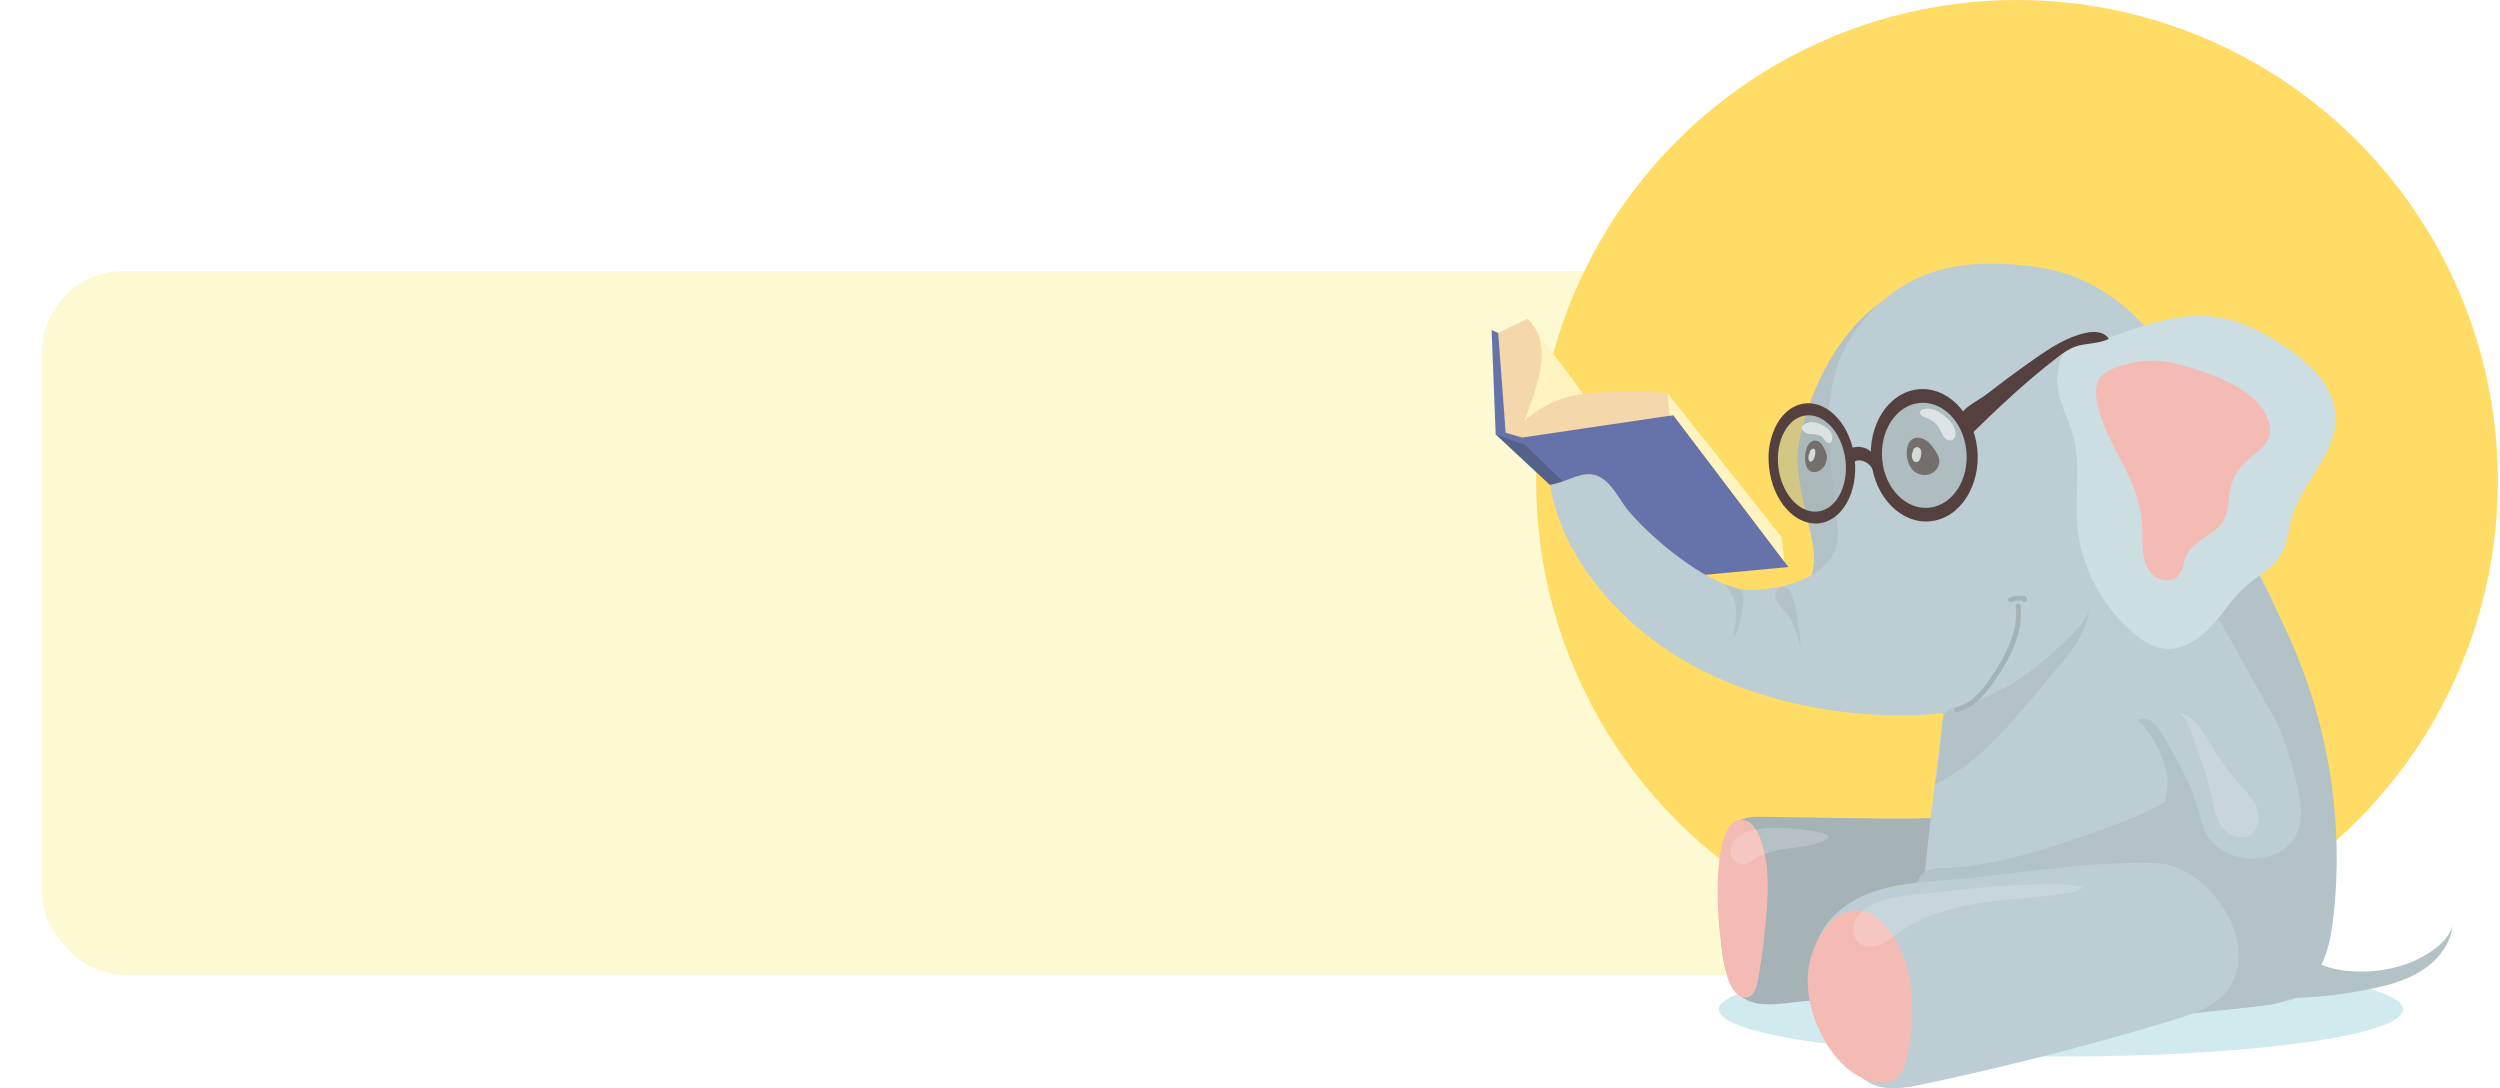 <svg width="1190" height="518" viewBox="0 0 1190 518" fill="none" xmlns="http://www.w3.org/2000/svg">
<g filter="url(#filter0_d_1318_14450)">
<rect x="20" y="119" width="864" height="335" rx="39" fill="#FDF9D3"/>
</g>
<circle cx="960.098" cy="228.903" r="228.903" fill="#FFDC66"/>
<path d="M1143.89 480.476C1143.89 492.896 1070.97 502.912 981.001 502.912C891.03 502.912 818.115 492.839 818.115 480.476C818.115 468.057 891.03 458.041 981.001 458.041C1070.97 458.041 1143.89 468.057 1143.89 480.476Z" fill="#D1EAED"/>
<path d="M855.66 219.892C856.175 231.682 859.609 243.071 862.013 254.632C862.928 258.925 863.672 263.332 863.386 267.739C863.043 273.691 860.811 279.357 859.38 285.138C859.151 285.996 858.979 286.912 859.208 287.771C859.494 288.858 860.467 289.602 861.44 290.175C865.275 292.407 870.083 292.464 874.375 291.319C878.668 290.175 882.56 287.885 886.337 285.596C892.232 282.105 898.127 278.442 903.049 273.748C908.429 268.597 912.55 262.245 916.156 255.72C924.226 241.354 930.464 225.901 934.356 209.876C936.531 200.947 938.019 191.618 936.13 182.575C934.013 172.674 927.717 163.745 919.075 158.423C910.089 152.928 904.48 137.361 894.865 144.229C876.607 157.164 865.218 180 860.754 194.136C858.178 202.321 855.316 211.249 855.66 219.892Z" fill="#B3C2C6"/>
<path d="M838.89 388.788C834.312 388.731 829.275 388.845 825.956 392.05C823.781 394.168 822.808 397.201 822.006 400.12C818.515 413.398 817.37 427.249 818.572 440.928C819.603 452.26 820.232 468.285 829.504 474.867C837.746 480.705 851.367 476.87 861.44 476.355C880.213 475.382 898.871 473.494 917.472 470.689C933.555 468.285 949.809 465.08 964.232 457.525C977.567 450.543 989.758 437.952 989.415 422.899C989.129 409.106 977.968 397.373 965.091 392.451C947.978 385.869 929.549 389.475 911.806 389.589C887.539 389.761 863.215 389.074 838.89 388.788Z" fill="#A5B3B7"/>
<path d="M726.999 151.726L757.848 193.106L725.396 205.182L719.787 182.747L726.999 151.726Z" fill="#FFF3C2"/>
<path d="M713.148 158.48L727.056 151.726C727.056 151.726 733.122 156.133 733.866 167.523C734.61 178.912 725.51 200.375 725.51 200.375C725.51 200.375 733.981 192.076 747.545 188.585C761.11 185.093 793.676 187.039 793.676 187.039L794.82 197.856L724.938 212.966L712.518 205.869L713.148 158.48Z" fill="#F4D8AB"/>
<path d="M713.148 158.48C713.32 161.284 716.696 205.984 716.696 205.984L724.537 208.273L796.48 197.627L851.31 269.914L791.558 275.465L726.312 216.114L711.946 206.842L710 157.106L713.148 158.48Z" fill="#6673AA"/>
<path d="M791.615 275.465L780.684 270.829L712.003 206.842L725.968 211.764L791.615 275.465Z" fill="#546189"/>
<path d="M793.618 186.982L847.99 255.605L849.421 267.395L796.537 197.57L794.763 197.856L793.618 186.982Z" fill="#FFF3C2"/>
<path d="M833.281 280.788C853.027 280.559 877.179 272.26 874.718 251.084C869.338 205.297 865.046 178.454 887.653 151.726C911.863 123.109 943.914 123.567 970.184 127.23C996.455 130.893 1019.75 148.635 1032.51 171.872C1045.27 195.109 1048.02 223.154 1042.58 249.08C1038.29 269.398 1028.96 288.915 1014.08 303.338C1005.21 311.923 994.623 318.505 983.462 323.77C948.664 340.196 908.601 343.745 870.54 337.907C840.55 333.328 811.075 322.797 786.807 304.597C763.742 287.255 742.108 260.012 737.93 230.651C744.111 230.136 751.666 224.871 757.733 225.786C766.432 227.045 770.439 237.748 775.532 243.643C787.151 257.208 815.31 280.96 833.281 280.788Z" fill="#BCCDD3"/>
<path d="M912.665 452.546C912.207 457.697 911.863 463.192 914.267 467.828C917.987 474.867 926.801 477.271 934.7 478.645C974.591 485.57 1051.11 484.483 1090.66 475.955C1095.58 474.925 1108.69 455.637 1109.38 444.305C1111.49 409.449 1105.26 376.712 1099.3 342.429C1093.35 308.146 1079.1 275.58 1059.87 246.62C1043.9 222.581 1020.61 199.001 991.762 199.402C965.033 199.802 942.541 221.837 933.04 246.791C920.963 278.499 928.976 310.092 924.798 342.314C920.048 379.001 915.87 415.688 912.665 452.546Z" fill="#BCCDD3"/>
<path d="M994.738 289.03C993.65 300.877 985.58 310.721 977.854 319.707C961.027 339.338 944.372 362.346 920.963 373.392C922.68 367.383 923.138 358.454 924.054 352.273C924.626 348.438 923.768 341.685 926.572 338.708C928.976 336.19 934.871 335.847 938.076 334.702C942.827 333.042 947.462 330.982 951.927 328.635C960.741 324.057 968.925 318.276 976.194 311.522C981.002 307.058 994.108 295.955 994.738 289.03Z" fill="#B3C2C6"/>
<path d="M996.455 396.343C1014.54 389.933 1033.08 382.95 1047.05 369.729C1064.45 353.303 1072.63 328.635 1072.29 304.712C1071.95 280.788 1063.65 257.551 1052.2 236.546C1059.13 244.216 1064.05 253.373 1068.97 262.473C1077.96 279.128 1086.94 295.841 1093.98 313.411C1109.26 351.472 1115.16 393.252 1110.98 434.003C1110.12 442.13 1108.86 450.371 1105.6 457.926C1102.34 465.481 1096.84 472.292 1089.4 475.669C1084.31 478.015 1078.59 478.645 1072.98 479.217C1051.46 481.507 1029.94 483.796 1008.47 486.085C998.744 487.115 988.957 488.146 979.227 487.402C969.212 486.6 959.425 483.968 949.867 480.877C940.309 477.844 930.522 474.181 923.253 467.198C911.634 455.98 907.628 435.262 912.665 419.98C915.469 411.51 923.253 413.627 930.979 412.941C941.568 412.025 952.041 409.907 962.286 407.217C973.79 404.184 985.18 400.349 996.455 396.343Z" fill="#B3C2C6"/>
<path d="M924.626 419.064C913.466 419.923 902.191 420.839 891.602 424.502C881.071 428.222 871.113 435.09 866.248 445.163C857.377 463.421 867.221 484.998 877.924 502.225C881.014 507.204 884.391 512.298 889.485 515.217C897.154 519.567 906.655 517.964 915.24 516.133C955.418 507.662 995.253 497.417 1034.57 485.513C1044.7 482.422 1055.69 478.645 1061.41 469.716C1075.67 447.452 1050.6 411.681 1026.5 410.823C993.307 409.678 957.822 416.489 924.626 419.064Z" fill="#BCCDD3"/>
<path d="M1026.56 344.546C1033.6 358.111 1042.36 370.988 1046.48 385.697C1047.56 389.646 1048.37 393.767 1050.43 397.316C1052.89 401.551 1057.07 404.642 1061.53 406.588C1072.29 411.224 1086.88 408.534 1092.55 398.289C1096.73 390.677 1095.24 381.29 1093.24 372.877C1087 346.893 1075.72 320.451 1053.8 305.227C1044.19 298.53 1029.76 296.47 1022.27 307.745C1015 318.505 1021.29 334.359 1026.56 344.546Z" fill="#BCCDD3"/>
<path d="M1017.46 342.715C1019.58 341.513 1022.38 342.085 1024.38 343.516C1026.39 344.947 1027.76 347.064 1029.02 349.182C1032.91 355.535 1036.52 362.06 1039.84 368.756C1043.27 375.681 1049.34 388.845 1042.36 395.713C1036.29 401.665 1029.25 394.168 1029.65 387.643C1030.11 379.917 1033.2 374.823 1031.14 366.696C1028.91 357.653 1024.1 349.239 1017.46 342.715Z" fill="#B3C2C6"/>
<path d="M1082.31 341.398C1078.64 325.316 1074.35 309.004 1064.73 295.611C1061.07 290.46 1051.97 281.36 1045.1 286.454C1046.93 288.457 1049.74 289.201 1051.97 290.746C1056.38 293.837 1058.27 298.244 1060.84 302.937C1068 315.758 1075.15 328.578 1082.31 341.398Z" fill="#B3C2C6"/>
<path d="M1052.83 281.761C1053.29 276.839 1056.44 272.317 1060.9 270.2C1062.04 269.627 1063.3 269.227 1064.56 269.284C1066.51 269.341 1068.28 270.486 1069.6 271.86C1072.92 275.351 1073.83 280.445 1074.58 285.195C1075.38 290.231 1076.18 295.211 1077.04 300.247C1077.55 303.452 1078.07 306.772 1076.87 309.805C1075.72 312.782 1072.23 315.128 1069.26 313.926C1066.68 312.839 1065.71 309.748 1064.73 307.058C1061.76 298.702 1051.97 290.976 1052.83 281.761Z" fill="#B3C2C6"/>
<path d="M999.831 162.257C1017.92 155.733 1036.75 148.006 1055.75 150.982C1066.85 152.756 1077.04 158.079 1086.48 164.146C1098.85 172.159 1111.27 183.491 1111.78 198.2C1112.41 215.713 1096.16 229.049 1091.12 245.818C1089.23 252.171 1088.89 259.211 1085.28 264.82C1081.56 270.601 1075.09 273.863 1069.89 278.27C1063.19 283.993 1058.55 291.72 1052.54 298.13C1046.53 304.54 1038.18 309.977 1029.48 308.661C1024.38 307.917 1019.86 304.941 1015.86 301.621C1000.12 288.515 989.987 268.826 988.614 248.337C987.641 234.658 990.388 220.578 986.782 207.357C984.607 199.459 980.257 192.133 979.456 184.006C978.941 179.084 979.742 169.011 984.207 165.691C987.812 163.116 995.31 163.917 999.831 162.257Z" fill="#CCDEE2"/>
<path d="M1023.35 171.643C1030.85 171.357 1038.24 173.532 1045.33 175.879C1055.18 179.141 1065.14 182.976 1072.8 189.901C1078.24 194.823 1082.53 202.721 1079.44 209.36C1077.38 213.825 1072.69 216.343 1069.08 219.72C1064.96 223.554 1062.16 228.763 1061.24 234.314C1060.56 238.55 1060.84 243.071 1058.95 246.906C1055.18 254.575 1044.36 256.635 1040.75 264.362C1039.27 267.567 1039.21 271.573 1036.75 274.149C1034 277.011 1029.02 276.896 1025.82 274.55C1022.55 272.203 1020.89 268.254 1020.26 264.305C1019.63 260.356 1019.86 256.349 1019.75 252.343C1019.58 246.104 1018.43 239.866 1016.31 233.914C1013.11 224.813 1007.84 216.572 1003.84 207.815C1000.86 201.29 995.367 188.298 998.801 181.03C1002.01 174.505 1016.83 171.872 1023.35 171.643Z" fill="#F4BBB5"/>
<path d="M912.035 224.985C914.324 226.302 917.243 226.531 919.59 225.271C921.936 224.069 923.424 221.379 923.081 218.747C922.852 217.03 921.879 215.542 920.906 214.111C919.533 212.108 917.93 209.99 915.698 209.017C905.968 204.896 905.281 221.036 912.035 224.985Z" fill="#54413F"/>
<path d="M910.833 214.454C909.975 215.599 909.745 217.201 910.318 218.518C910.604 219.205 911.119 219.834 911.806 219.949C912.493 220.063 913.237 219.663 913.637 219.09C914.038 218.518 914.21 217.774 914.381 217.087C914.668 215.599 914.668 213.71 913.351 213.023C912.149 212.394 910.432 213.481 910.547 214.798L910.833 214.454Z" fill="white"/>
<path d="M861.498 224.127C862.928 225.042 864.932 224.928 866.649 223.669C868.366 222.41 869.625 219.948 869.625 217.716C869.625 216.286 869.11 215.026 868.537 213.939C867.793 212.336 866.878 210.677 865.447 210.047C859.151 207.357 857.205 221.379 861.498 224.127Z" fill="#54413F"/>
<path d="M861.612 215.141C860.925 216.228 860.639 217.602 860.868 218.689C860.983 219.262 861.269 219.72 861.784 219.777C862.242 219.834 862.814 219.376 863.157 218.861C863.501 218.346 863.673 217.659 863.844 217.087C864.188 215.77 864.359 214.168 863.501 213.653C862.757 213.195 861.498 214.282 861.383 215.427L861.612 215.141Z" fill="white"/>
<path d="M882.789 212.851C881.873 213.023 880.957 213.424 880.27 214.168C878.954 215.599 878.782 217.888 878.839 219.948C878.839 220.177 878.84 220.406 878.897 220.635C879.011 220.979 879.297 221.265 879.526 221.551C880.213 222.238 880.9 222.867 881.587 223.497C881.014 222.352 881.529 220.75 882.445 219.948C883.361 219.147 884.62 219.033 885.822 219.204C889.027 219.72 891.774 222.638 892.518 226.244C892.633 226.702 892.862 227.332 893.262 227.16C892.747 224.012 892.862 218.747 891.374 216.057C889.771 213.252 885.421 212.279 882.789 212.851Z" fill="#54413F"/>
<path opacity="0.44" d="M937.905 207.929C938.82 211.421 939.049 215.141 938.935 218.746C938.82 222.238 938.305 225.786 936.932 228.877C935.386 232.425 932.868 235.23 930.407 237.977C928.347 240.209 926.286 242.556 923.653 243.7C920.677 245.017 917.358 244.788 914.21 244.044C910.776 243.242 907.456 241.869 904.595 239.58C898.642 234.715 895.723 226.473 893.491 218.518C892.862 216.171 892.232 213.767 892.347 211.306C892.518 208.502 893.606 205.926 894.922 203.58C898.928 196.483 905.11 190.988 912.035 188.184C915.469 186.81 916.957 187.783 919.876 189.386C922.509 190.816 925.313 191.217 927.889 193.106C932.582 196.483 936.302 201.748 937.905 207.929Z" fill="#9DAAA9"/>
<path opacity="0.44" d="M877.466 213.596C878.267 216.858 878.553 220.235 878.553 223.611C878.553 226.817 878.267 230.022 877.237 232.883C876.149 236.088 874.204 238.607 872.315 241.011C870.77 243.014 869.167 245.074 867.164 246.047C864.875 247.192 862.242 246.848 859.723 246.047C857.034 245.189 854.343 243.815 852.054 241.583C847.246 236.947 844.728 229.22 842.782 221.837C842.21 219.662 841.638 217.43 841.695 215.198C841.752 212.623 842.553 210.276 843.526 208.216C846.502 201.805 851.196 196.941 856.633 194.651C859.323 193.507 860.467 194.48 862.814 196.025C864.932 197.398 867.164 197.914 869.224 199.688C873.059 202.893 876.092 207.929 877.466 213.596Z" fill="#9DAAA9"/>
<path d="M891.145 222.696C888.054 205.64 896.639 189.042 910.318 185.78C923.997 182.46 937.676 193.678 940.766 210.734C943.857 227.789 935.272 244.387 921.593 247.649C907.914 250.969 894.293 239.751 891.145 222.696ZM896.296 221.494C898.757 235.001 909.574 243.929 920.448 241.296C931.323 238.664 938.133 225.557 935.615 211.993C933.154 198.486 922.337 189.557 911.463 192.19C900.645 194.823 893.835 207.929 896.296 221.494Z" fill="#54413F"/>
<path d="M842.496 225.386C839.634 209.818 846.331 194.995 857.32 192.362C868.366 189.729 879.641 200.203 882.445 215.77C885.25 231.338 878.61 246.161 867.622 248.794C856.633 251.427 845.3 240.953 842.496 225.386ZM846.788 224.355C849.078 236.832 857.949 245.303 866.591 243.243C875.234 241.182 880.385 229.335 878.095 216.858C875.806 204.381 866.935 195.91 858.292 197.971C849.707 200.031 844.556 211.879 846.788 224.355Z" fill="#54413F"/>
<path opacity="0.59" d="M929.835 202.836C930.35 203.866 930.808 205.011 930.865 206.212C930.922 207.414 930.464 208.674 929.549 209.303C928.289 210.162 926.572 209.418 925.542 208.216C924.512 207.014 923.94 205.354 923.138 203.98C921.765 201.634 919.704 199.86 917.415 199.058C916.156 198.6 914.668 198.257 914.095 196.941C913.981 196.654 913.867 196.254 913.981 195.91C914.095 195.624 914.324 195.395 914.611 195.281C919.361 192.362 927.374 198.314 929.835 202.836Z" fill="white"/>
<path opacity="0.59" d="M869.396 203.58C870.311 204.267 871.113 205.125 871.628 206.155C872.143 207.243 872.315 208.559 871.914 209.704C871.742 210.104 871.513 210.505 871.17 210.734C870.483 211.135 869.567 210.734 868.995 210.104C868.423 209.475 868.022 208.674 867.393 208.044C866.076 206.728 864.13 206.785 862.413 206.67C860.696 206.613 858.693 206.098 857.835 204.381C857.663 204.038 857.606 203.694 857.663 203.351C857.72 203.122 857.892 202.893 858.063 202.721C861.154 199.459 866.305 201.233 869.396 203.58Z" fill="white"/>
<path d="M968.754 170.613C976.194 165.405 984.092 160.311 992.963 158.422C996.855 157.564 1001.78 157.85 1003.78 161.284C998.973 163.802 993.135 163.173 987.984 164.947C984.664 166.092 981.803 168.152 979.056 170.327C964.232 181.659 950.725 194.537 937.39 207.529C936.817 204.324 932.639 199.001 933.727 196.826C935.329 193.621 942.598 190.015 945.46 187.783C953.129 181.888 960.855 176.107 968.754 170.613Z" fill="#54413F"/>
<path d="M860.983 460.158C859.208 471.662 862.242 483.567 867.736 493.869C873.059 503.827 881.529 513.099 892.69 515.045C896.124 515.618 899.959 515.446 902.706 513.328C905.739 511.039 906.884 507.033 907.685 503.312C911.634 484.883 911.634 464.794 902.706 448.254C900.302 443.789 897.211 439.554 893.091 436.635C876.722 425.131 863.215 445.506 860.983 460.158Z" fill="#F4BBB5"/>
<path d="M820.862 458.842C821.835 464.394 823.323 470.403 827.329 473.494C828.703 474.524 830.42 475.154 832.022 474.696C835.056 473.78 836.257 469.545 836.887 465.939C838.947 454.549 840.321 442.988 841.065 431.37C841.58 423.472 841.752 415.402 840.207 407.618C839.062 401.837 836.2 391.306 830.248 390.333C817.084 388.158 817.428 420.381 817.657 429.138C817.886 439.154 819.087 449.055 820.862 458.842Z" fill="#F4BBB5"/>
<path d="M931.723 339.052C939.221 337.049 944.544 330.982 948.836 324.915C953.644 318.047 958.108 310.607 960.455 302.537C961.771 297.958 962.343 293.151 961.828 288.457C961.771 287.828 961.37 287.313 960.683 287.313C960.111 287.313 959.424 287.828 959.482 288.457C960.455 296.642 957.879 304.597 954.159 311.751C952.27 315.414 950.095 318.906 947.806 322.283C945.803 325.259 943.628 328.235 941.052 330.753C938.248 333.558 934.986 335.79 931.094 336.82C929.663 337.163 930.292 339.395 931.723 339.052Z" fill="#A5B3B7"/>
<path d="M957.364 286.626C957.879 286.397 958.451 286.225 958.966 286.111C959.253 286.053 959.539 285.996 959.825 285.939C959.882 285.939 960.226 285.882 959.997 285.939C960.111 285.939 960.283 285.882 960.397 285.882C960.97 285.824 961.485 285.824 962.057 285.882C962.172 285.882 962.286 285.882 962.4 285.882C962.458 285.882 962.916 285.939 962.687 285.939C962.801 285.939 962.916 285.996 963.03 285.996C963.087 285.996 963.145 285.996 963.202 286.053C962.973 285.939 962.801 285.767 962.687 285.538C962.687 285.309 962.687 285.138 962.687 284.909V284.966C962.801 284.794 962.916 284.623 962.973 284.451C962.973 284.451 962.973 284.451 962.916 284.508C963.087 284.394 963.259 284.279 963.431 284.222C963.717 284.279 964.06 284.394 964.346 284.451C964.461 284.737 964.575 285.023 964.69 285.309C964.69 285.309 964.69 285.309 964.69 285.252C964.575 285.538 964.461 285.824 964.346 286.111C964.346 286.111 964.346 286.111 964.404 286.053C964.804 285.595 964.862 284.851 964.404 284.394C963.946 283.993 963.202 283.936 962.744 284.394C962.114 285.08 962.343 286.053 963.145 286.397C963.889 286.683 964.69 286.34 964.919 285.538C965.148 284.737 964.518 284.05 963.831 283.821C963.373 283.707 962.801 283.65 962.343 283.592C960.455 283.421 958.451 283.707 956.677 284.451C956.105 284.68 955.647 285.252 955.876 285.882C956.105 286.34 956.734 286.855 957.364 286.626Z" fill="#A5B3B7"/>
<path d="M826.413 291.262C826.528 295.497 825.669 299.675 824.811 303.796C828.073 299.217 828.932 293.437 829.676 287.828C829.962 285.71 830.191 283.306 828.874 281.589C827.215 279.472 823.952 279.186 821.549 278.384C822.006 280.101 824.067 281.933 824.925 283.936C825.898 286.225 826.356 288.744 826.413 291.262Z" fill="#B3C2C6"/>
<path d="M856.576 310.378C857.205 307.344 856.919 304.139 856.461 301.049C855.66 295.154 855.145 287.656 852.569 282.219C850.852 278.67 845.816 278.384 845.014 282.963C844.385 286.454 850.623 291.548 852.283 294.696C854.343 298.645 857.549 305.799 856.576 310.378Z" fill="#B3C2C6"/>
<path opacity="0.18" d="M883.59 437.379C881.415 441.099 881.816 446.537 885.25 449.112C887.997 451.115 891.831 450.944 894.979 449.627C898.127 448.311 900.76 446.079 903.507 444.076C914.782 435.948 928.576 432.057 942.312 429.882C956.048 427.764 970.013 427.249 983.749 425.246C986.553 424.845 989.472 424.273 991.475 422.327C985.695 420.781 979.628 420.781 973.619 420.896C956.906 421.182 940.194 422.441 923.653 424.616C912.264 426.161 890.343 425.704 883.59 437.379Z" fill="white"/>
<path opacity="0.18" d="M823.838 404.813C823.666 408.133 826.471 411.567 829.79 411.338C832.079 411.166 833.968 409.506 835.914 408.305C837.86 407.16 839.978 406.416 842.153 405.729C850.108 403.268 860.124 403.554 867.564 400.521C876.607 396.858 860.41 395.084 856.404 394.683C847.704 393.824 824.41 392.222 823.838 404.813Z" fill="white"/>
<path opacity="0.18" d="M1052.66 379.287C1053.75 384.267 1054.66 389.532 1057.69 393.596C1060.79 397.716 1066.79 400.12 1071.09 397.43C1075.09 394.969 1075.9 389.246 1074.29 384.839C1072.69 380.432 1069.31 376.941 1066.22 373.449C1060.9 367.383 1056.09 360.858 1051.97 353.875C1048.25 347.58 1044.02 340.254 1036.75 339.281C1040.93 339.853 1044.76 353.875 1045.96 357.081C1048.82 364.292 1051.06 371.732 1052.66 379.287Z" fill="white"/>
<path d="M1118.76 462.276C1132.61 463.306 1147.04 460.273 1158.25 452.146C1162.2 449.284 1165.87 445.621 1167.41 440.928C1166.38 449.398 1160.66 456.781 1153.5 461.532C1146.41 466.282 1137.99 468.686 1129.64 470.46C1115.96 473.437 1101.94 474.982 1087.91 475.096C1084.88 475.096 1081.79 475.039 1079.04 473.837C1076.3 472.635 1074.01 469.888 1074.18 466.912C1074.29 464.68 1075.72 462.734 1077.21 461.074C1079.84 458.212 1083.05 455.751 1086.71 454.549C1092.21 452.775 1096.56 454.549 1101.19 457.297C1106.63 460.444 1112.58 461.818 1118.76 462.276Z" fill="#B3C2C6"/>
<defs>
<filter id="filter0_d_1318_14450" x="0" y="109" width="904" height="375" filterUnits="userSpaceOnUse" color-interpolation-filters="sRGB">
<feFlood flood-opacity="0" result="BackgroundImageFix"/>
<feColorMatrix in="SourceAlpha" type="matrix" values="0 0 0 0 0 0 0 0 0 0 0 0 0 0 0 0 0 0 127 0" result="hardAlpha"/>
<feOffset dy="10"/>
<feGaussianBlur stdDeviation="10"/>
<feColorMatrix type="matrix" values="0 0 0 0 0.161 0 0 0 0 0.161 0 0 0 0 0.165 0 0 0 0.07 0"/>
<feBlend mode="normal" in2="BackgroundImageFix" result="effect1_dropShadow_1318_14450"/>
<feBlend mode="normal" in="SourceGraphic" in2="effect1_dropShadow_1318_14450" result="shape"/>
</filter>
</defs>
</svg>
